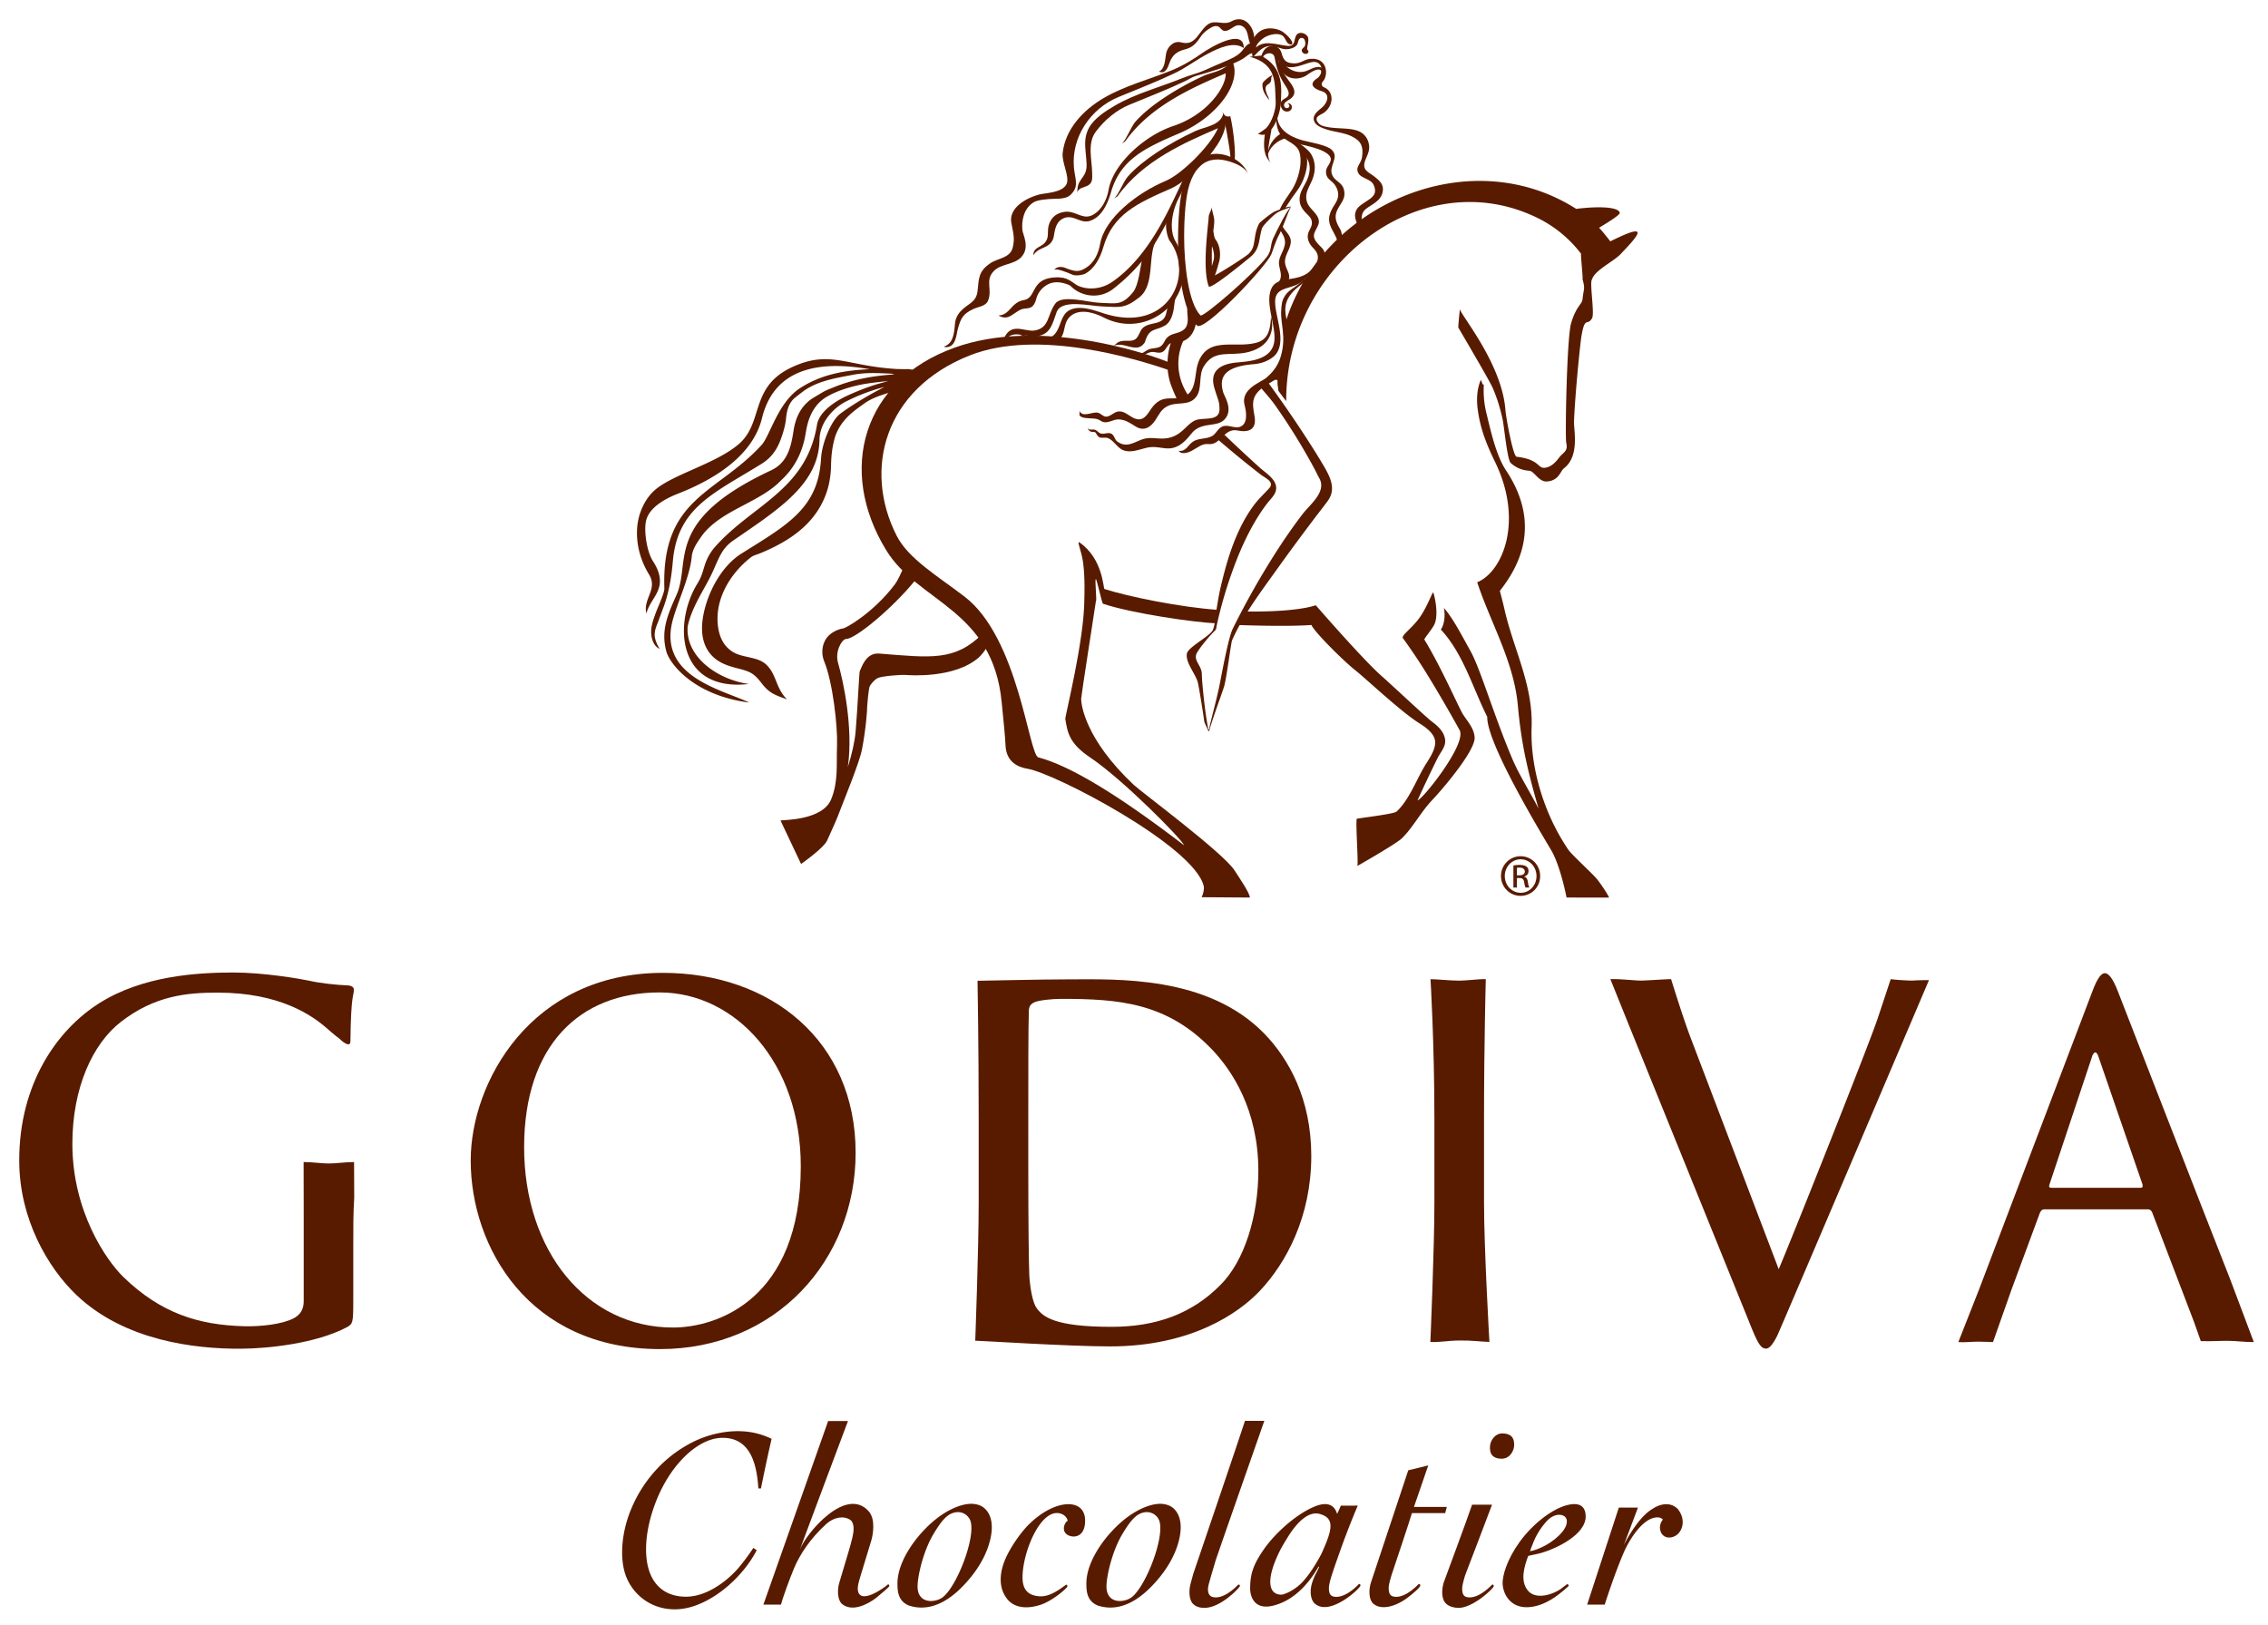 <svg xmlns="http://www.w3.org/2000/svg" width="298" height="213.45"><path d="M0 0c.049.142.16.012.256-.155.101-.175.169-.304.179-.509.023-.459-.231-1.021-.704-1.165-.202-.062-.439-.001-.63-.108-.179-.102-.217-.305-.377-.424-.211-.157-.457.019-.686-.045-.27-.077-.398-.27-.704-.094.312-.041.472.231.752.279.399.066.53.041.726.428a.636.636 0 0 0 .242.254c.176.107.384.124.567.211.23.109.329.232.369.481.037.23-.027.479-.012.712.004.06.011.104.022.135" style="fill:#581b00;fill-opacity:1;fill-rule:nonzero;stroke:none" transform="matrix(2.512 0 0 -2.512 156.058 40.235)"/><path d="M0 0c-.401-.205-.7-.57-.773-.988.014.323.101.709.159 1.053l.012.092c.354.44.49 1.18.495 1.371.016.687.214 1.852-1.048 2.488l-.584-.059c1.458-.389 1.307-1.41 1.361-2.355.021-.388-.188-1.05-.495-1.378-.029-.032-.414-.301-.442-.299.067-.005.195-.088.369-.034-.087-.624-.067-1.161.349-1.499-.126.103-.173.28-.178.494.189.509.656.787 1.18.874C.343-.214.051-.073 0 0" style="fill:#581b00;fill-opacity:1;fill-rule:nonzero;stroke:none" transform="matrix(2.512 0 0 -2.512 168.567 17.394)"/><path d="M0 0c-.06.094-.117.19-.17.288-.748 1.402-.213 2.95.737 3.594l-.466.571C.109 4.442-.003 4.07 0 4.001c.008-.184.025-.339-.098-.494-.239-.304-.696-.367-.828-.774a3.575 3.575 0 0 1-.165-.973A3.367 3.367 0 0 1-.953.69c.034-.117.395-1.086.518-1.051.08.022.262.097.435.361" style="fill:#581b00;fill-opacity:1;fill-rule:nonzero;stroke:none" transform="matrix(2.512 0 0 -2.512 156.143 51.985)"/><path d="m0 0 .324-.306a86.1 86.1 0 0 1 1.659-1.54c.326-.295.94-.644.853-1.165-.045-.267-.262-.452-.421-.655a8.439 8.439 0 0 1-.478-.678C1.335-5.288.885-6.326.513-7.379a21.972 21.972 0 0 1-.788-2.77c-.013-.065-.012-.154-.065-.202a9.68 9.68 0 0 1-.41-.444c-.185-.225-.376-.454-.529-.702l-.015-.025c-.23-.403.24-.654.25-1.117.006-.267.03-.533.055-.798.034-.367.075-.732.123-1.097a16.978 16.978 0 0 1 .122-.793l.022-.118c.004-.019.007-.094.026-.103.041-.018.052.122.057.147.013.063.027.125.042.187.038.162.079.323.119.484.104.408.207.815.299 1.225.037.167.073.334.104.503.207 1.089.464 2.36.653 2.738a41.807 41.807 0 0 0 2.418 4.243c.395.603.807 1.195 1.246 1.765.343.445 1.117 1.045.931 1.681-.034.117-.109.235-.163.343-.149.301-.31.595-.475.887A32.1 32.1 0 0 1 2.772 1.44c-.23.324-.527.643-.797.971-.004.005.413.24.427.22A62.593 62.593 0 0 0 4.329-.152c.347-.532.687-1.07 1.01-1.618.336-.574.648-1.197.212-1.805-.231-.322-.483-.632-.722-.949-.649-.861-1.29-1.726-1.917-2.603-.848-1.188-1.784-2.412-2.376-3.756-.053-.121-.293-2.037-.423-2.436-.067-.207-.141-.412-.213-.617-.113-.321-.227-.641-.335-.963a17.04 17.04 0 0 1-.196-.615c-.006-.024-.019-.103-.042-.115-.01-.005-.02-.001-.032.018-.014.022-.023.051-.034.075l-.078.169c-.038.085-.093.181-.105.274-.036.304-.259 1.702-.33 1.999-.111.455-.669 1.061-.572 1.529.071.339 1.234.918 1.358 1.233.129.329.134.715.19 1.063.109.68.148.905.313 1.574.336 1.35.797 2.743 1.634 3.873.235.318.53.593.797.883.318.344-.177.53-.444.736A54.225 54.225 0 0 0-.292-.301L0 0z" style="fill:#581b00;fill-opacity:1;fill-rule:nonzero;stroke:none" transform="matrix(2.512 0 0 -2.512 160.536 56.794)"/><path d="M0 0c-.21.858-.109 1.501-.14 1.476-.08-.063-.116.309-.161.204C-.433 1.368-.54.87-.45.181c.134-1.032.471-1.855.913-2.766C1.962-5.67.856-8.324-.476-8.868c.695-2.113 1.917-4.134 2.126-6.444.197-2.204.576-3.617 1.085-5.404-.401.802-1.004 1.741-1.378 2.621C.35-15.714-.308-13.379-.85-12.422c-.38.67-.868 1.645-1.367 2.211.1-.521-.033-.964-.163-1.128 1.173-1.259 1.659-3.029 2.429-4.568-.029-1.367 2.744-5.959 3.342-6.969.492-.832.807-2.48.807-2.48s2.193-.005 2.223-.004c-.044.145-.487.806-.672 1.015-.283.322-1.283 1.228-1.469 1.504a11.12 11.12 0 0 0-.989 1.812c-.608 1.41-.977 3.03-.921 4.572.082 2.245-.959 4.106-1.43 6.219-.068.308-.231.919-.231.919.725.939 2.358 3.234.328 6.294C.515-2.239.247-1.011 0 0" style="fill:#581b00;fill-opacity:1;fill-rule:nonzero;stroke:none" transform="matrix(2.512 0 0 -2.512 195.29 54.22)"/><path d="M0 0c.147.163.942.95.872 1.121C.8 1.294.13.987-.553.652c-.207.267-.43.544-.544.665-.014.016-.03.03-.045.045.582.348 1.099.683 1.083.778-.052.326-1.162.353-2.277.209-5.741 3.657-13.606.044-15.298-6.264-.052-.194.068-.953.041-1.157-.075-.787-.804-1.442-.8-1.445.046-.033.43-.076.43-.091.004-.347.011-.194.049-.553.034-.058.408-.552.408-.538 0 .219.005.436.018.652.392 6.723 7.179 11.808 13.098 8.937A6.4 6.4 0 0 0-2.08-.001c-.04.05.114-1.365.071-1.316.152-.549.063-.467.001-1.076-.023-.237-.35-.375-.597-1.246-.226-.793-.319-5.969-.252-6.256.102-.44-.145-.468-.374-.764-.185-.241-.387-.465-.7-.525-.447-.087-.249.422-1.522.57-.188.022-.56 2.07-.586 2.44-.176 2.402-2.287 4.906-2.381 5.272-.003.002-.101-.922-.08-.96.155-.272 1.615-2.739 1.8-3.161a8.776 8.776 0 0 0 .521-1.674c.07-.316.232-2.074.417-2.243.291-.264.611-.381.977-.408.253-.019.493-.592.92-.559.637.049.692.541.887.69.832.633.51 2.009.526 2.445.054 1.426.325 4.079.387 4.45.185 1.114.308.509.559.958.142.256-.149 1.898-.001 2.032C-1.361-.851-.348-.386 0 0" style="fill:#581b00;fill-opacity:1;fill-rule:nonzero;stroke:none" transform="matrix(2.512 0 0 -2.512 212.973 33.344)"/><path d="M0 0c.025.258.367.289.536.377.276.144.243.373.24.661-.008.699-.27 1.555.195 2.17.455.601 1.051 1.112 1.753 1.403.979.404 1.966.786 2.925 1.24.194.091.349.207.554.268.234.07.47.136.705.207.468.141.934.295 1.381.498.199.091.378.178.548.318.12.099.298.215.457.155.087.124.112.403-.049.488-.319.166-.505-.232-.676-.411-.242-.251-.602-.391-.922-.529-.34-.145-.642-.273-.976-.425-.378-.173-.787-.258-1.17-.415-1.17-.476-2.455-.805-3.551-1.448C1.478 4.28.891 3.905.617 3.416c-.3-.538-.2-1.017-.153-1.601.032-.399.06-.663-.176-.983C.06.523-.001.399 0 0" style="fill:#581b00;fill-opacity:1;fill-rule:nonzero;stroke:none" transform="matrix(2.512 0 0 -2.512 141.553 25.343)"/><path d="M0 0c-.016-.052-.06-.093-.099-.136C-.373-.435-.78-.237-1.114-.17c-.177.035-.412.046-.564-.059.228.157.215.234.495.279.206.033.504-.04.685.096.202.152.212.447.411.611.178.147.432.183.649.234.704.163.48.667.734 1.128.097.177.293.324.454.438-.207-.147-.212-.684-.255-.902-.058-.29-.18-.649-.453-.801C.522.565.226.752 0 0" style="fill:#581b00;fill-opacity:1;fill-rule:nonzero;stroke:none" transform="matrix(2.512 0 0 -2.512 150.44 44.924)"/><path d="M0 0c-.529-.37-1.045-.684-1.638-.927-1.17-.476-2.456-.805-3.552-1.448-1.058-.621-1.994-1.599-2.142-2.865-.058-.495.371-1.242.208-1.621-.207-.478-1.153-.476-1.454-.562-.904-.256-1.573-.819-1.438-1.482.134-.664.169-.851.076-1.27-.126-.572-.77-.563-1.175-.837-.608-.413-.599-.753-.667-1.434-.064-.638-.513-.663-.893-1.084-.38-.423-.246-.71-.366-1.213-.077-.325-.203-.507-.468-.617-.021-.008-.017-.033.006-.036.603-.077.605.674.694.974.157.529.242.75.807 1.016.249.117.641.141.761.425.256.599-.181 1.074.32 1.572.382.379 1.058.314 1.43.723.463.507.074 1.17.052 1.407-.045.472.053 1.112.577 1.447.217.139.748.184 1.179.191.216.003.441.014.637.115.106.055.174.138.233.207.323.382.114.783.069 1.317-.136 1.584.863 3.075 2.328 3.681.979.405 1.967.786 2.925 1.24.63.298 1.183.735 1.804 1.052.492.253 1.301.65 1.827.268C2.157 1.364.283.199 0 0" style="fill:#581b00;fill-opacity:1;fill-rule:nonzero;stroke:none" transform="matrix(2.512 0 0 -2.512 158.046 6.919)"/><path d="M0 0c.175-.002.293.053.443.14.482.279.697.782.786 1.28.242 1.353 1.943 2.668 3.432 3.294.823.346 2.313 1.802 2.731 2.752-1.723-.742-3.928-1.696-5.253-3.557l-.209-.137c.245.161.517.916.753 1.175.438.483.965.887 1.505 1.248.639.426 1.318.795 2.013 1.121.503.235 1.3.275 1.474.909.693-1.125-1.807-3.504-2.708-3.896-1.802-.784-3.074-1.366-3.571-3.083C1.24.708.947.122.43-.151c-.06-.032-.44-.132-.654-.04-.296.128-.865.364-.969.234.11.138.267.207.524.148C-.658.189-.248.004 0 0" style="fill:#581b00;fill-opacity:1;fill-rule:nonzero;stroke:none" transform="matrix(2.512 0 0 -2.512 141.463 35.603)"/><path d="M0 0c.004.093.013.19.042.291.126.431.437.656.873.7.43.044.8-.291 1.175-.245.203.024.398.156.541.296.291.287.466.697.537 1.094.242 1.352 1.861 2.834 3.394 3.345 1.796.6 2.773 2.065 2.731 2.752-1.724-.741-3.928-1.696-5.253-3.556l-.209-.138c.244.161.517.915.752 1.175.438.484.966.886 1.506 1.248a15.23 15.23 0 0 0 2.013 1.121c.503.235 1.3.276 1.474.909.693-1.125-.672-3.026-2.709-3.897C5.06 4.324 3.794 3.73 3.296 2.014 3.125 1.422 2.804.685 2.157.506 1.681.375 1.32.863.828.656.45.497.371.128.312-.247.197-.981-.49-.788-.76-1.286c-.027.384.356.417.565.628C.011-.45-.009-.236 0 0" style="fill:#581b00;fill-opacity:1;fill-rule:nonzero;stroke:none" transform="matrix(2.512 0 0 -2.512 137.699 30.313)"/><path d="M0 0a.758.758 0 0 1-.181.009c.007-.1.24-.163.317-.215C.303-.318.42-.483.586-.6a1.76 1.76 0 0 1 .545-.258 1.657 1.657 0 0 1 1.474.285c2.985 2.325 2.959 4.79 4.717 6.741-.278-.131-.574-.247-.574-.247C6.117 5.36 5.13 1.579 2.566-.198a1.945 1.945 0 0 0-1.213-.348 1.747 1.747 0 0 0-.524.112c-.167.066-.285.181-.438.268-.063.036-.13.075-.196.103A.866.866 0 0 1 0 0" style="fill:#581b00;fill-opacity:1;fill-rule:nonzero;stroke:none" transform="matrix(2.512 0 0 -2.512 139.72 36.517)"/><path d="M0 0c.236.744 1.001.334 1.56.347.832.022.928.641 1.156 1.264.254.691 1.696.328 2.365.3.938-.038 1.191-.133 1.96.474.859.678.397 2.224.914 3.042-.263-.416-.648-.485-.772-1.054-.088-.404-.18-1.362-.466-1.713-.598-.735-.891-.585-1.775-.559-.569.018-1.926.437-2.288-.035C2.228 1.514 2.36.775 1.559.65.997.563.24 1.197-.122.009-.145-.068-.022-.067 0 0" style="fill:#581b00;fill-opacity:1;fill-rule:nonzero;stroke:none" transform="matrix(2.512 0 0 -2.512 132.011 45.054)"/><path d="M0 0a1.475 1.475 0 0 0-.897.072c-.141.053-.277.119-.414.183-.131.062-.275.096-.403.156.03.061.198.007.253-.012.088-.029.178-.048.269-.068.274-.06.595-.199.878-.132C.532.396.25 1.442.955 1.728c.52.212 1.191-.03 1.692-.194C6.047.422 7.451 3.536 6.12 5.323c-.105.141-.291.826-.12 1.226l.516.858c-.472-1.13-.244-1.845-.105-2.081C7.962 2.68 5.185.028 2.669 1.311c-.509.259-1.288.497-1.766.041C.44.91.804.201 0 0" style="fill:#581b00;fill-opacity:1;fill-rule:nonzero;stroke:none" transform="matrix(2.512 0 0 -2.512 138.311 45.004)"/><path d="M0 0c.152-.406.666-.068.957-.119.175-.031.28-.205.44-.21.228-.006.417.248.649.271.391.039.623-.339.978-.403.445-.081.609.411.848.688.594.69 1.093.182 1.753.577.473.284.427 1.048.547 1.525.136.537.462.934 1.016 1.052.511.109 1.043.033 1.56.074.257.02.588.066.807.206.396.251.445.731.478 1.258.05-.198.149-.692-.131-1.162-.294-.497-.889-.715-1.434-.774-.808-.089-1.467.123-1.96-.694-.287-.474-.056-1.162-.403-1.598C5.719.205 5.104.475 4.606.215c-.325-.17-.426-.423-.619-.72-.237-.366-.594-.61-1.03-.342-.302.184-.525.357-.889.375-.275.014-.541-.211-.81-.137-.116.033-.211.124-.325.154-.214.057-.578.01-.803.106C-.075-.262.063-.17 0 0" style="fill:#581b00;fill-opacity:1;fill-rule:nonzero;stroke:none" transform="matrix(2.512 0 0 -2.512 141.804 53.913)"/><path d="m0 0-.111-.121c-.116.105-.039.279.035.378.431.572 1.158.265 1.731.206.493-.051.323.354.506.582.141.177.445.088.563-.082C2.878.74 2.59.242 2.77.217c.041-.196-.197-.231-.302-.102-.147.184.094.236.13.368.038.144-.005.39-.165.394-.216.005-.174-.259-.267-.373-.119-.149-.34-.21-.521-.218-.293-.013-.539.159-.827.169C.471.468.217.234 0 0" style="fill:#581b00;fill-opacity:1;fill-rule:nonzero;stroke:none" transform="matrix(2.512 0 0 -2.512 164.951 7.183)"/><path d="M0 0c.098.247.292.473.486.582.318.179.772.134 1.087-.037.128-.07.63-.492.53-.683-.298-.057-.313.322-.497.451C1.372.478.941.378.703.246a1.331 1.331 0 0 1-.406-.363C.275-.147.029-.596.056-.599c-.011.001-.036 0-.047 0C-.096-.422-.081-.204 0 0" style="fill:#581b00;fill-opacity:1;fill-rule:nonzero;stroke:none" transform="matrix(2.512 0 0 -2.512 164.481 5.48)"/><path d="M0 0c.417.102.607.356.835.695.124.185.311.315.497.43.115.071.272.13.407.063.105-.052.172-.202.29-.22.346-.054.555.419.924.259.344-.149.308-.584.422-.882.042-.109.125-.198.178-.299.1.427.096.857-.17 1.214-.255.344-.622.4-.979.198-.369-.208-.806.082-1.16-.118C1.001 1.204.796.864.623.655.382.365.153.268-.219.365c-.388.1-.714-.232-.782-.592-.054-.287-.047-.795-.373-.933.337-.163.468.21.557.462.14.396.39.594.817.698" style="fill:#581b00;fill-opacity:1;fill-rule:nonzero;stroke:none" transform="matrix(2.512 0 0 -2.512 155.728 6.48)"/><path d="M0 0c.609.008.647.682 1.327.801.723.127.297 1.21 1.829 1.19.137-.003.248-.06.376-.094a.47.47 0 0 0 .275-.158c.03-.039.075-.079.099-.121.036-.06.019-.071.015-.134-.383.204-.879.354-1.297.156a1.196 1.196 0 0 1-.648-.785C1.798.212 1.482.451 1.155.296.734.096.503-.301 0 0" style="fill:#581b00;fill-opacity:1;fill-rule:nonzero;stroke:none" transform="matrix(2.512 0 0 -2.512 131.185 41.438)"/><path d="m0 0-.489.009C-3.164.164-4.002 1.04-6.022.08a3.529 3.529 0 0 1-.163-.083C-8.16-1.058-7.473-2.831-8.767-3.929c-1.164-.989-3.308-1.538-4.296-2.325-.626-.498-.867-1.256-.939-1.585-.18-.818-.065-1.887.55-2.891.48-.782-.32-1.262-.137-2.044.168.59.574.916.686 1.451.092.447-.083.888-.336 1.276-.308.471-.473 1.48-.38 2.042.121.738.961 1.21 1.697 1.499 1.962.77 3.908 2.011 4.384 3.951C-6.807.424-3.904.343-1.908-.002-3.243-.058-4.453-.281-5.547-.99c-1.162-.754-1.568-2.482-2.01-2.969-2.325-2.559-5.249-2.737-5.09-7.507.009-.246-.349-.99-.473-1.342-.116-.332-.237-.661-.215-1.016.008-.142.064-.633.439-.804-.117.206-.257.484-.257.718 0 .311.108.496.211.783.136.381.292.753.404 1.143.182.627.278 1.276.334 1.925.244 2.841 2.154 3.562 4.656 5.118.629.392.882.936 1.058 1.465.097.291.178.592.207.893.035.354.11.727.382 1.013.061.066.499.4.575.452.728.509 1.655.656 2.547.825.727.136 1.34.085 2.008.058l.167-.038c-1.03-.064-2.136-.239-3.223-.689-.166-.068-.383-.149-.533-.24-.145-.088-.283-.168-.43-.255-.71-.414-.994-1.071-1.101-1.769-.131-.854-.321-1.666-1.174-2.065-5.644-2.64-4.163-4.76-4.948-6.519-.457-1.023-.827-1.859-.531-2.949.179-.663 1.455-2.305 4.335-2.676-1.367.659-4.577 1.305-4.063 4.036.176.933.951 2.442 1.059 3.606.035.382.29.746.557 1.121 1.028 1.331 3.014 1.692 4.136 2.88.704.647 1.09 1.465 1.246 2.33.069.386.183 1.451 1.1 2.005.481.289 1.086.487 1.652.615.494.113 1.044.159 1.609.229-.118-.026-.266-.078-.34-.098a7.885 7.885 0 0 1-.608-.183c-.406-.14-.8-.302-1.187-.477-.801-.363-1.511-.918-1.613-1.531-.572-3.462-3.392-4.178-5.357-6.417a2.628 2.628 0 0 1-.494-.87c-.107-.301-.15-.608-.403-1.018-1.281-2.077-1.068-5.684 2.688-5.258-1.684.24-3.319 1.448-3.201 3.004.214 1.046.92 2.008 1.291 2.825.371.815.5 1.266 1.104 1.682 2.374 1.638 4.465 2.937 4.502 5.273.015.92.751 1.665 1.361 1.978a9.883 9.883 0 0 0 2.038.774c-.152-.073-1.373-.701-2.312-1.399-.461-.342-.959-1.509-1.007-2.347-.148-2.592-1.73-3.447-4.16-4.966-1.187-.743-1.926-2.374-2.048-3.578-.069-.677.052-1.4.644-1.898.316-.266.711-.404 1.129-.511.724-.186.898-.244 1.333-.804.388-.5.654-.599 1.324-.836-.592.57-.537 1.293-1.087 1.816-.447.425-1.203.343-1.728.653-.528.313-.731.834-.798 1.355-.172 1.34.566 2.692 1.705 3.591.127.109.355.164.513.229.981.404 1.896.926 2.568 1.668.463.51.788 1.103.962 1.73.105.38.157.769.165 1.159.01.478.044.874.166 1.363.256 1.03 1.088 1.56 1.58 1.913.332.239.73.385 1.133.513l.864.279s.654.729.709.834C.586-.043.105.023 0 0" style="fill:#581b00;fill-opacity:1;fill-rule:nonzero;stroke:none" transform="matrix(2.512 0 0 -2.512 119.061 48.502)"/><path d="M0 0c.004.006.081.697.075.701-1.922.131-4.689.69-5.934 1.092-.059.015-.075 1.59-1.303 2.434-.161.111.109-.452.19-1.065.108-.825.063-1.808.063-1.901-.003-2.154-1.017-6.14-.996-6.266.117-.683.174-1.26 1.307-2.018 1.705-1.14 4.845-4.327 4.9-4.584-3.466 2.648-5.949 4.152-7.616 4.594-.505.133-1.036 6.248-3.863 8.409-1.393 1.065-2.933 1.975-3.548 3.18-1.754 3.437-.677 7.662 3.839 9.439 3.569 1.402 8.729-.19 10.541-.824.05-.018.051.377-.032.413-1.442.608-6.984 2.361-11.298.819-4.846-1.731-6.163-6.415-3.596-10.606 1.674-2.731 5.576-3.075 6.04-7.962.098-1.034.18-1.743.198-2.223.031-.889.656-1.16 1.149-1.24 1.428-.233 8.692-4.026 9.216-6.122.042-.169-.023-.441-.106-.597l2.522-.017c.007.219-.551 1.032-.8 1.419-.599.93-4.877 4.1-5.275 4.476-2.554 2.407-2.757 4.215-2.747 4.516.005.151.701 4.629.765 5.057.004.029.005.04.002.028.069-.025-.071 1.181.002 1.156.052-.018.317-1.268.372-1.286C-4.489.529-1.096.029 0 0" style="fill:#581b00;fill-opacity:1;fill-rule:nonzero;stroke:none" transform="matrix(2.512 0 0 -2.512 159.831 81.883)"/><path d="m0 0 .462.706S2.95.64 4.143 1.03c0 0 2.452-2.821 3.401-3.662.642-.568 2.412-2.234 2.702-2.445.307-.226.623-.533.664-.937.036-.339-.216-.612-.369-.895a63.013 63.013 0 0 1-1.072-2.258c.229 0 2.597 2.953 2.196 3.669a74.112 74.112 0 0 1-1.711 2.937A28.894 28.894 0 0 1 8.703-.695c-.108.145.461.505.866 1.073.419.587.677 1.379.723 1.317.017-.024.301-1.035.074-1.622-.099-.258-.574-.789-.542-.841.791-1.287 1.66-3.232 1.95-3.786.21-.399.649-.796.679-1.328.039-.711-1.74-2.771-2.197-3.251-.648-.681-1.035-1.478-1.626-2.04-.302-.287-2.312-1.432-2.312-1.432.057.201-.092 2.177-.034 2.464.005.028 1.934.244 2.083.38.613.557 1.013 1.586 1.419 2.292.219.381.557.805.601 1.253.05.504-.502.869-.866 1.1-.946.597-2.773 2.324-3.323 2.756-.564.443-2.115 1.973-2.284 2.359C2.582-.103 0 0 0 0" style="fill:#581b00;fill-opacity:1;fill-rule:nonzero;stroke:none" transform="matrix(2.512 0 0 -2.512 162.477 82.105)"/><path d="M0 0c.049.009-.049.009 0 0" style="fill:#581b00;fill-opacity:1;fill-rule:nonzero;stroke:none" transform="matrix(2.512 0 0 -2.512 110.97 83.443)"/><path d="M0 0c-.717.057-.933-.797-1.007-.914-.034-.054-.107-1.839-.216-3.135-.049-.582-.21-1.25-.41-1.885.297 2.07-.248 4.528-.512 5.448-.169.587.182 1.207.408 1.25.453-.037 2.394 1.56 3.599 3.031 0 0 1.662-.576 2.203-1.175.54-.599 1.371-1.567 1.371-1.567C3.967-.415 2.723-.214 0 0m5.632.76c-.799.904-4.357 3.72-4.357 3.72-.112-.238-.267-.618-.457-.872-1.081-1.441-2.586-2.325-2.737-2.3-.301-.058-.645-.24-.835-.51-.251-.356-.27-.834-.115-1.208.449-1.086.708-3.405.671-4.39-.038-1.011.075-1.882-.306-2.819-.452-1.112-2.493-1.075-2.651-1.112l1.076-2.274c.168.121 1.199.854 1.367 1.236.407.921.428.916.692 1.615.169.449.994 2.45 1.125 3.128.206 1.059.281 2.102.275 2.283-.001.017.071.939.139 1.047.099.157.256.342.423.418.22.1 1.183.179 1.466.158.178-.014 2.546-.196 3.813.919 0 0 .69.645.411.961" style="fill:#581b00;fill-opacity:1;fill-rule:nonzero;stroke:none" transform="matrix(2.512 0 0 -2.512 115.502 85.862)"/><path d="M0 0a1.02 1.02 0 0 0 1.016-1.034 1.02 1.02 0 0 0-1.02-1.039c-.566 0-1.025.456-1.025 1.039C-1.029-.46-.57 0-.004 0H0zm-.004-.161c-.455 0-.828-.39-.828-.873 0-.492.373-.878.832-.878.46-.005.827.386.827.873 0 .488-.367.878-.827.878h-.004zm-.193-1.475h-.184v1.153c.096.014.188.028.326.028.175 0 .289-.037.359-.087.069-.051.105-.129.105-.239 0-.152-.101-.243-.225-.281v-.009c.102-.018.17-.11.193-.28a.956.956 0 0 1 .073-.285H.258c-.028.037-.055.142-.078.294-.028.147-.102.202-.249.202h-.128v-.496zm0 .639h.133c.152 0 .28.055.28.197 0 .101-.074.203-.28.203a.818.818 0 0 1-.133-.01v-.39z" style="fill:#581b00;fill-opacity:1;fill-rule:nonzero;stroke:none" transform="matrix(2.512 0 0 -2.512 199.808 112.488)"/><path d="m0 0-.089-.314-.008-.027C-.102.007-.104.357-.093.705-.009.473.048.237 0 0m3.201 2.521c-.205-.088-.796-.573-.827-.631a2.069 2.069 0 0 1-.2-.614C2.085.764 2.1.578 1.822.301 1.7.18.572-.556.058-.825c.059.14.105.302.142.424l.096.341C.378.342.31.76.101 1.045c-.089.12-.095.318-.123.457.021.158.042.315.049.466.014.278-.128.548-.128.798 0-.168-.155-.346-.162-.529-.015-.391-.356-2.687.002-3.633.073-.192 1.739 1.172 2.167 1.525.535.441.431.903.617 1.504.05.161.573.668.749.791.231.162.681.281.773.344-.131.038-.681-.178-.844-.247" style="fill:#581b00;fill-opacity:1;fill-rule:nonzero;stroke:none" transform="matrix(2.512 0 0 -2.512 159.477 34.11)"/><path d="M0 0c-.18-.067-.511-.347-.525-.449a.911.911 0 0 1 .092-.473c.097-.188.106-.159.235-.372.033.093-.097.268-.11.328-.031.143-.054.147-.057.233-.013.326.33.188.295.593" style="fill:#581b00;fill-opacity:1;fill-rule:nonzero;stroke:none" transform="matrix(2.512 0 0 -2.512 167.203 9.866)"/><path d="M0 0c-.171-.374-.065-.624-.338-.976-.707-.915-3.339-3.188-3.468-3.055-.63.652-.852 2.65-.853 4.096-.001 1.062.08 2.162.288 2.78.234.697.594 1.102 1.1 1.236.115.03.249.045.391.043.433-.003 1.403-.299 1.578-.783-.122.338-.387.616-.711.806.045.329-.052 1.507-.237 2.258 0 0-.009-.059-.174-.029-.166.031-.231.262-.231.262.085-.31.409-2.012.415-2.378-.36.155-.761.204-1.108.112-.603-.159-1.043-.641-1.309-1.431-.248-.735-.33-2.056-.321-3.238.011-1.297.217-3.491.988-4.263.371-.37 3.619 3.082 3.889 3.722C.01-.577.094-.203.337.25c.215.4.382 1.016.597 1.403C.735 1.501.222.486 0 0" style="fill:#581b00;fill-opacity:1;fill-rule:nonzero;stroke:none" transform="matrix(2.512 0 0 -2.512 167.293 31.31)"/><path d="M0 0c-.358-1.246-.305-1.043-1.054-1.51-.875-.545-.828-.92-.693-1.678.124-.691-.293-.869-.895-.746-.712.143-.874-.79-1.519-.71-.327.04-.574-.198-.887-.361-.156-.081-.521-.214-.669.008.389-.056.481.297.743.476.291.199.665.121.984.283.24.122.318.417.57.516.289.114.617-.118.904-.023.436.145.341.793.251 1.126-.231.864.845 1.195 1.129 1.438.288.246.607.582.765 1.131.301 1.046-.027 1.684.019 2.381.022.321.023.508.202.788.185.291.544.441.796.675.202.189.56.428.78.551-.281-.346-.841-.692-1.109-.967-.331-.338-.512-.703-.441-1.21C-.027 1.481.195.678 0 0" style="fill:#581b00;fill-opacity:1;fill-rule:nonzero;stroke:none" transform="matrix(2.512 0 0 -2.512 169.225 46.673)"/><path d="M0 0c-.316.248-.672.327-.48.852.099.267.263.513.186.862a.897.897 0 0 1-.381.582c-.218.139-.484.181-.736.205-.282.026-.566.027-.847.062a2.602 2.602 0 0 0-.439.086.505.505 0 0 0-.299.247c-.133.259.213.336.37.456.122.092.223.212.292.349.179.355.097.799-.292.965-.163.071-.162.206-.066.315.289.327.242 1.211-.599 1.181-.434-.015-.531-.285-1.03-.231-.267.028-.432.13-.529.508-.089.346-.431.512-.748.328-.169-.098-.234-.244-.305-.415-.023-.053-.133-.2-.02-.219.1-.017.088.129.128.18.03.038.077.068.119.09.174.091.409.054.451-.164.163-.836.348-1.138.561-1.474.118-.185.271-.426.104-.594-.121-.12-.327-.135-.342-.364-.014-.217.131-.437.378-.401.293.041.264.479-.043.422.102-.003.163-.155.079-.214-.164-.116-.307.092-.205.23.071.095.238.177.325.246.344.276.126.611-.093.904-.293.395-.542.771-.559 1.138.375-.775 1.262-.235 1.753-.145.543.1.683-.574.253-.86-.42-.279-.202-.522.271-.667a.43.43 0 0 0 .202-.121c.126-.141.079-.344-.008-.492a.955.955 0 0 0-.215-.251c-.206-.175-.513-.398-.382-.711.097-.228.388-.331.602-.405.1-.035.211-.064.313-.087.358-.084.754-.133 1.083-.31.367-.196.603-.421.495-1.083C-.711.65-1.039.482-.816.142c.152-.229.633-.273.769-.568.249-.536-.138-.701-.47-.929-.238-.162-.423-.275-.484-.554-.087-.397.297-.687.057-1.103-.15-.26-.465-.378-.731-.471-.359-.126-.392-.328-.704-.546-.35-.246-.671-.608-.976-.9-.654-.63-1.692-.234-2.021-.897-.388-.78.278-2.061.127-2.86-.168-.881-1.212-.971-1.925-1.033-.872-.075-1.472-.429-1.195-1.349.194-.648.263-.67.264-1.098.001-.658-.835-.412-1.246-.574-.533-.211-.755-.941-1.728-.959-.399-.006-.694.092-1.095-.054-.425-.155-.805-.448-1.281-.098-.147.108-.152.363-.348.422-.168.05-.337-.05-.502-.008-.132.034-.209.176-.338.204-.111.024-.337-.056-.356.117-.005-.104.097-.211.194-.229.087-.017.172.02.23-.063.065-.093.114-.217.238-.241.135-.026.281.021.412-.034.276-.114.479-.488.749-.61.386-.175.831.005 1.211.099.417.103.641.023 1.034-.015.649-.064 1.011.341 1.375.788.51.625 1.317.283 1.723.729.462.507-.009 1.181-.077 1.409-.237.8.062 1.35 1.595 1.473.709.056 1.076.42 1.135.49.619.731-.058 2.07-.013 2.844.041.715.805.575 1.314.927.486.336.752.74 1.152 1.163.042.044.083.085.126.124.391.358.82.519 1.295.792.306.177.599.428.638.796.04.382-.117.733.253 1.007.29.215.721.397.828.801C.522-.456.322-.253 0 0" style="fill:#581b00;fill-opacity:1;fill-rule:nonzero;stroke:none" transform="matrix(2.512 0 0 -2.512 180.592 23.202)"/><path d="M0 0c.39-.839 1.168-.67 1.475-.447.784.569.86.158.651-.062l.193.032c.095.414-.108.619-.769.287C1.092-.42.411-.287-.024.557L0 0z" style="fill:#581b00;fill-opacity:1;fill-rule:nonzero;stroke:none" transform="matrix(2.512 0 0 -2.512 168.023 8.733)"/><path d="M0 0c-.167-.888.363-1.397 1.322-1.666.363-.102 1.247-.228 1.515-.497.415-.415-.19-.826.022-1.318.135-.314.491-.37.595-.709.157-.519-.15-.725-.338-1.126-.177-.378-.033-.675.151-.981.175-.291.16-.965-.235-1.142.258.45-.009.757-.206 1.154-.258.518-.115.842.189 1.314.208.324.207.629-.005.957-.158.246-.426.303-.472.606-.049.319.158.409.234.673.155.548-1.339.808-1.712.892.809-.424.426-1.663.159-2.14-.164-.296-.254-.378-.453-.664-.129-.184-.273-.418-.38-.582l-.295-.112c.149.398.444.746.67 1.11.315.505.551 1.34.386 1.93-.123.445-.623.551-.92.846C-.144-1.087-.151-.173.115.23" style="fill:#581b00;fill-opacity:1;fill-rule:nonzero;stroke:none" transform="matrix(2.512 0 0 -2.512 167.868 14.263)"/><path d="M0 0c.119-.216.284-.404.281-.696-.006-.392-.333-.708-.317-1.09.012-.306.209-.638.02-.924-.125-.19-.336-.209-.34-.472.142.209.541.163.721.37.307.351.016.611-.066.95-.106.435.218.716.279 1.126C.64-.314.266-.131.13.195L0 0z" style="fill:#581b00;fill-opacity:1;fill-rule:nonzero;stroke:none" transform="matrix(2.512 0 0 -2.512 168.137 30.11)"/><path d="M0 0a.555.555 0 0 1-.023.104c-.046.134-.17.242-.267.341-.251.253-.388.499-.34.87.037.284.211.532.335.783.143.291.237.656.145.974-.062.21-.182.383-.312.555-.137.179-.312.25-.226.489.181-.101.522-.378.633-.551.261-.409.263-.903.076-1.365-.152-.373-.402-.699-.286-1.125C-.183.773.08.6.248.352.357.19.405.022.334-.16.2-.503-.028-.671.216-1.019c.256-.366.539-.39.432-.887-.032-.149-.041-.308-.163-.418C.424-2.38.101-2.429.1-2.431c.25.417.326.691-.01 1.04-.188.195-.333.421-.299.702.031.254.242.418.209.689" style="fill:#581b00;fill-opacity:1;fill-rule:nonzero;stroke:none" transform="matrix(2.512 0 0 -2.512 172.368 29.144)"/><path d="M0 0c5.645 0 10.08-3.562 10.08-9.409 0-5.622-4.181-10.268-10.231-10.268-6.872 0-9.903 5.349-9.903 9.864C-10.054-5.746-6.924 0 0 0m.529-18.55c2.259 0 6.679 1.431 6.682 8.435.002 5.413-3.421 9.091-7.386 9.091-4.19 0-7.079-2.784-7.085-8.084-.004-5.445 3.271-9.442 7.789-9.442" style="fill:#581b00;fill-opacity:1;fill-rule:nonzero;stroke:none" transform="matrix(2.512 0 0 -2.512 87.103 127.81)"/><path d="M0 0v4.413c0 3.92-.06 7.205-.06 7.205.302 0 3.242.074 4.747.074 2.486 0 7.291.228 10.274-2.859 1.256-1.306 2.436-3.389 2.436-6.376 0-3.162-1.303-5.594-2.709-7.076-1.079-1.131-3.553-2.885-7.82-2.885-2.156 0-6.795.299-7.048.299C-.18-7.205 0-2.41 0 0m2.595 1.704c0-2.659.028-4.968.051-5.441.025-.63.172-1.465.373-1.742.326-.48.965-1.001 3.927-1.001 2.338 0 4.195.68 5.672 2.163 1.307 1.277 2.01 3.687 2.01 5.996 0 3.186-1.38 5.246-2.405 6.325-2.365 2.488-4.925 2.668-7.913 2.668-.5 0-1.184-.078-1.389-.177-.223-.101-.298-.231-.298-.5-.028-.854-.028-3.248-.028-5.18V1.704z" style="fill:#581b00;fill-opacity:1;fill-rule:nonzero;stroke:none" transform="matrix(2.512 0 0 -2.512 128.592 158.036)"/><path d="M0 0v4.414c0 3.919-.203 7.279-.203 7.279.351-.001.986-.073 1.504-.076.377-.003 1.085.098 1.387.076 0 0-.092-3.36-.092-7.279V0c0-2.411.282-7.277.282-7.277-.543.014-.847.082-1.577.074C.64-7.211.238-7.312-.211-7.277-.211-7.277 0-2.411 0 0" style="fill:#581b00;fill-opacity:1;fill-rule:nonzero;stroke:none" transform="matrix(2.512 0 0 -2.512 188.47 158.016)"/><path d="M0 0c0 2.033-.005 3.012-.005 3.012.425.002.824-.069 1.3-.076.395-.003.915.078 1.339.076l.008-1.859c-.05-.803-.05-1.558-.05-2.61v-2.81c0-1.13-.025-1.18-.326-1.356C.657-6.475-1.841-6.745-3.3-6.752c-2.385-.013-6.079.415-8.591 2.813-1.469 1.4-2.987 3.95-2.989 7.023-.006 4.019 1.981 6.856 4.215 8.254 2.26 1.41 5.059 1.586 6.991 1.586 1.581 0 3.484-.327 3.96-.429.529-.124 1.404-.223 2.035-.246.25-.028.301-.128.301-.227 0-.354-.152-.179-.179-2.699-.002-.274-.259-.165-.582.145 0 0-.334.253-.571.469-.848.762-2.554 1.935-5.793 1.935-1.581 0-3.281-.145-5.067-1.535-1.465-1.139-2.531-3.436-2.531-6.375 0-3.536 1.779-6.095 2.657-6.951C-7.46-4.921-5.471-5.51-3.121-5.576c.903-.024 2.027.108 2.619.427.324.184.502.454.502.882V0z" style="fill:#581b00;fill-opacity:1;fill-rule:nonzero;stroke:none" transform="matrix(2.512 0 0 -2.512 39.906 160.23)"/><path d="M0 0a13.08 13.08 0 0 1 1.088-.073c.151 0 .185.024.914.024 0 0-7.79-18.298-7.933-18.588-.242-.487-.427-.682-.586-.682-.305-.007-.473.351-.952 1.554l-6.232 15.381-.962 2.387c.466.019 1.294-.076 1.594-.076.256 0 1.272.073 1.582.076 0 0 .645-2.086 1.021-3.062l4.608-12.107C-5.236-13.725-.973-3.013-.657-1.978-.529-1.603 0 0 0 0" style="fill:#581b00;fill-opacity:1;fill-rule:nonzero;stroke:none" transform="matrix(2.512 0 0 -2.512 248.425 128.644)"/><path d="m0 0-2.183 5.715c-.054.101-.106.15-.23.15H-7.81c-.123 0-.198-.074-.248-.201l-1.472-3.98c-.224-.63-.975-2.762-.975-2.762s-.505.023-.785.023c-.272 0-.737-.049-1.028-.023l1.088 2.762 5.912 15.551c.303.829.518.981.666.981.152 0 .384-.179.683-.96.379-.955 4.357-11.225 5.87-15.049l1.237-3.285c-.488-.003-.932.067-1.391.067-.456 0-.786-.033-1.382-.016L0 0zm-2.785 6.992c.121 0 .121.077.1.177l-2.33 6.756c-.099.197-.173.197-.283 0l-2.251-6.756c-.05-.125 0-.177.075-.177h4.689z" style="fill:#581b00;fill-opacity:1;fill-rule:nonzero;stroke:none" transform="matrix(2.512 0 0 -2.512 288.254 173.61)"/><path d="M0 0c.104-.088.163-.237.163-.447a.791.791 0 0 0-.187-.516.587.587 0 0 0-.462-.223c-.2 0-.348.044-.454.136-.111.088-.163.241-.163.441 0 .199.063.372.191.524.127.145.274.22.455.22C-.258.135-.107.089 0 0" style="fill:#581b00;fill-opacity:1;fill-rule:nonzero;stroke:none" transform="matrix(2.512 0 0 -2.512 198.541 188.66)"/><path d="M0 0c-.098 1.622-.602 2.646-1.872 2.646-1.265 0-2.73-1.372-3.5-3.375-.309-.803-.486-1.618-.5-2.349-.035-1.783.849-2.585 2.087-2.585 1.155 0 2.293.927 2.859 1.643.243.302.466.604.663.909l.176-.119C-.635-4.31-1.773-5.49-3.05-6.031c-1.779-.774-3.37.082-3.884 1.469-.323.886-.244 2.245.292 3.509a6.97 6.97 0 0 0 1.321 2.054 6.612 6.612 0 0 0 1.947 1.451c1.055.514 2.277.671 3.243.436a3.85 3.85 0 0 0 .823-.295A94.53 94.53 0 0 1 .137 0H0z" style="fill:#581b00;fill-opacity:1;fill-rule:nonzero;stroke:none" transform="matrix(2.512 0 0 -2.512 99.643 195.544)"/><path d="M0 0c-.214-.663-.596-1.281-1.075-1.832-.562-.648-1.7-1.77-3.103-1.306-.544.235-.588.712-.588 1.149 0 1.26 1.146 2.739 2.169 3.488.282.209.943.63 1.592.677.231.017.424-.028.572-.09C-.076 1.933.439 1.367 0 0m-2.891.582c-.529-.888-.823-2.188-.823-2.726 0-.941.954-.859 1.34-.546.74.609 1.695 3.095 1.431 3.96a.694.694 0 0 1-.712.473c-.472-.042-.784-.403-1.236-1.161" style="fill:#581b00;fill-opacity:1;fill-rule:nonzero;stroke:none" transform="matrix(2.512 0 0 -2.512 129.892 203.04)"/><path d="M0 0c-.214-.663-.596-1.281-1.075-1.832-.561-.648-1.7-1.77-3.102-1.306-.546.235-.589.712-.589 1.149 0 1.26 1.146 2.739 2.169 3.488.282.209.944.63 1.592.677.229.017.425-.028.572-.09C-.076 1.933.438 1.367 0 0m-2.891.582c-.529-.888-.823-2.188-.823-2.726 0-.941.954-.859 1.341-.546.739.609 1.695 3.095 1.43 3.96a.695.695 0 0 1-.712.473c-.472-.042-.784-.403-1.236-1.161" style="fill:#581b00;fill-opacity:1;fill-rule:nonzero;stroke:none" transform="matrix(2.512 0 0 -2.512 154.713 203.04)"/><path d="M0 0c.62.21 1.371.864 1.379.957.002.054-.02.082-.074.085C.552.467.138.361-.332.475c-.396.096-.64.369-.635.973.014 1.414 1.059 3.822 2.118 3.26a.512.512 0 0 0 .246-.32c-.163-.093-.326-.48-.064-.702.299-.232.974-.206.974.702 0 .868-.786 1.045-1.637.701C.159 4.883-.383 4.49-.824 3.995a7.107 7.107 0 0 1-.949-1.407c-.223-.454-.336-.879-.336-1.274 0-.404.12-.747.358-1.041C-1.293-.263-.551-.187 0 0" style="fill:#581b00;fill-opacity:1;fill-rule:nonzero;stroke:none" transform="matrix(2.512 0 0 -2.512 136.782 210.812)"/><path d="M0 0h1.001L.26-1.963S.956-.535 1.755-.072c.308.212.882.43 1.322.005.452-.557.262-1.19-.113-1.407-.332-.193-.776-.094-.813.402a.66.66 0 0 0 .155.445.38.38 0 0 1-.225.111C1.268-.446.512-1.767.276-2.309c-.47-1.074-.98-2.652-1.014-2.766h-.919L0 0z" style="fill:#581b00;fill-opacity:1;fill-rule:nonzero;stroke:none" transform="matrix(2.512 0 0 -2.512 212.704 198.06)"/><path d="M0 0c-.151-.144-1.448-1.088-1.565-.309-.027.181.023.39.148.793.101.341.531 1.742.551 1.812.088.284.239 1.121-.133 1.534-1.189 1.344-3.287-1.16-3.606-2.014.413 1.106 2.117 5.668 2.522 6.736h-1.038L-6.508-1.05h.919c.062.267.45 1.347.68 1.89.325.778.898 1.609 1.681 2.318.452.41 1.012.453 1.326.173.277-.425.035-.951-.635-3.23-.125-.413-.085-.939.149-1.124.547-.433 1.342-.001 1.763.314.189.146.705.59.705.628C.08-.027.038.037 0 0" style="fill:#581b00;fill-opacity:1;fill-rule:nonzero;stroke:none" transform="matrix(2.512 0 0 -2.512 116.653 208.171)"/><path d="M0 0c.228.055.487.088.827.199.62.193 2.178.899 2.178 1.862 0 .431-.215.669-.645.647C1.471 2.659.281 1.738-.447.733c-.652-.903-.926-1.775-.89-2.239.043-.539.423-1.18 1.246-1.18.399 0 .91.128 1.512.544.2.136.69.541.695.578.001.022-.032.095-.077.086-.017-.002-.178-.134-.239-.174-.398-.341-1.404-.703-1.834-.144C-.411-1.314-.237-.624 0 0m.294.77c.164.39.453.842.782 1.154.163.142.361.226.532.225.484-.004.533-.442.192-.87C1.345.706.553.319.093.242c.044.134.11.31.201.528" style="fill:#581b00;fill-opacity:1;fill-rule:nonzero;stroke:none" transform="matrix(2.512 0 0 -2.512 200.8 204.405)"/><path d="M0 0c-.141-.406-.117-.927.108-1.125.387-.355 1.137-.191 1.796.303.269.205.67.54.67.64 0 .055-.029.081-.082.081-.007 0-.613-.687-1.195-.673-.298.006-.378.157-.378.473 0 .113.051.345.157.685 0 0 1.008 3.011 1.06 3.222h1.739l.085.322H2.242L2.99 6.1l-1.046-.256L0 0" style="fill:#581b00;fill-opacity:1;fill-rule:nonzero;stroke:none" transform="matrix(2.512 0 0 -2.512 180.153 207.842)"/><path d="M0 0c-.009 0-.617-.687-1.199-.673-.293.006-.38.157-.374.474.008.316.252.982.588 1.933.397 1.126.888 2.3.922 2.364l-.89-.003a3.998 3.998 0 0 0-.192-.427c-.232.749-.933.497-1.301.328-.916-.42-1.92-1.334-2.482-2.115-.635-.893-.765-1.4-.765-2.135 0-.273.139-1.267 1.436-.811C-2.96-.635-2.235.713-2.11.911l.025-.026a4.505 4.505 0 0 0-.162-.327 3.18 3.18 0 0 1-.192-.457c-.154-.443-.1-.926.125-1.125.787-.698 2.39.802 2.39.943C.076-.026.053 0 0 0m-1.957 1.595c-.08-.161-.622-1.178-1.158-1.646-.436-.378-.852-.508-.939-.508-.727 0-.792.848-.114 2.236.137.28.298.537.457.796.469.75 1.082 1.376 1.691 1.179.766-.231.62-.826.063-2.057" style="fill:#581b00;fill-opacity:1;fill-rule:nonzero;stroke:none" transform="matrix(2.512 0 0 -2.512 178.563 208.097)"/><path d="M0 0c-.121-.413-.121-.904.151-1.124.171-.14.38-.192.612-.198.749-.021 1.856 1.018 1.856 1.14 0 .054-.026.081-.079.081-.009 0-.616-.687-1.197-.674-.298.007-.376.157-.376.474 0 .113.05.343.155.684 0 0 1.311 3.42 1.407 3.692H1.486C1.264 3.408 0 0 0 0" style="fill:#581b00;fill-opacity:1;fill-rule:nonzero;stroke:none" transform="matrix(2.512 0 0 -2.512 189.69 207.916)"/><path d="m0 0-.125-.457C-.251-.869-.222-1.385 0-1.582c.161-.147.348-.198.586-.198.866 0 1.856 1.079 1.856 1.14 0 .054-.028.081-.082.081-.009 0-.615-.686-1.198-.673-.295.006-.389.16-.394.438 0 .114.072.379.174.719l.234.793C1.297 1.094 3.665 7.849 3.717 8H2.705C2.479 7.282 0 0 0 0" style="fill:#581b00;fill-opacity:1;fill-rule:nonzero;stroke:none" transform="matrix(2.512 0 0 -2.512 156.786 206.767)"/></svg>